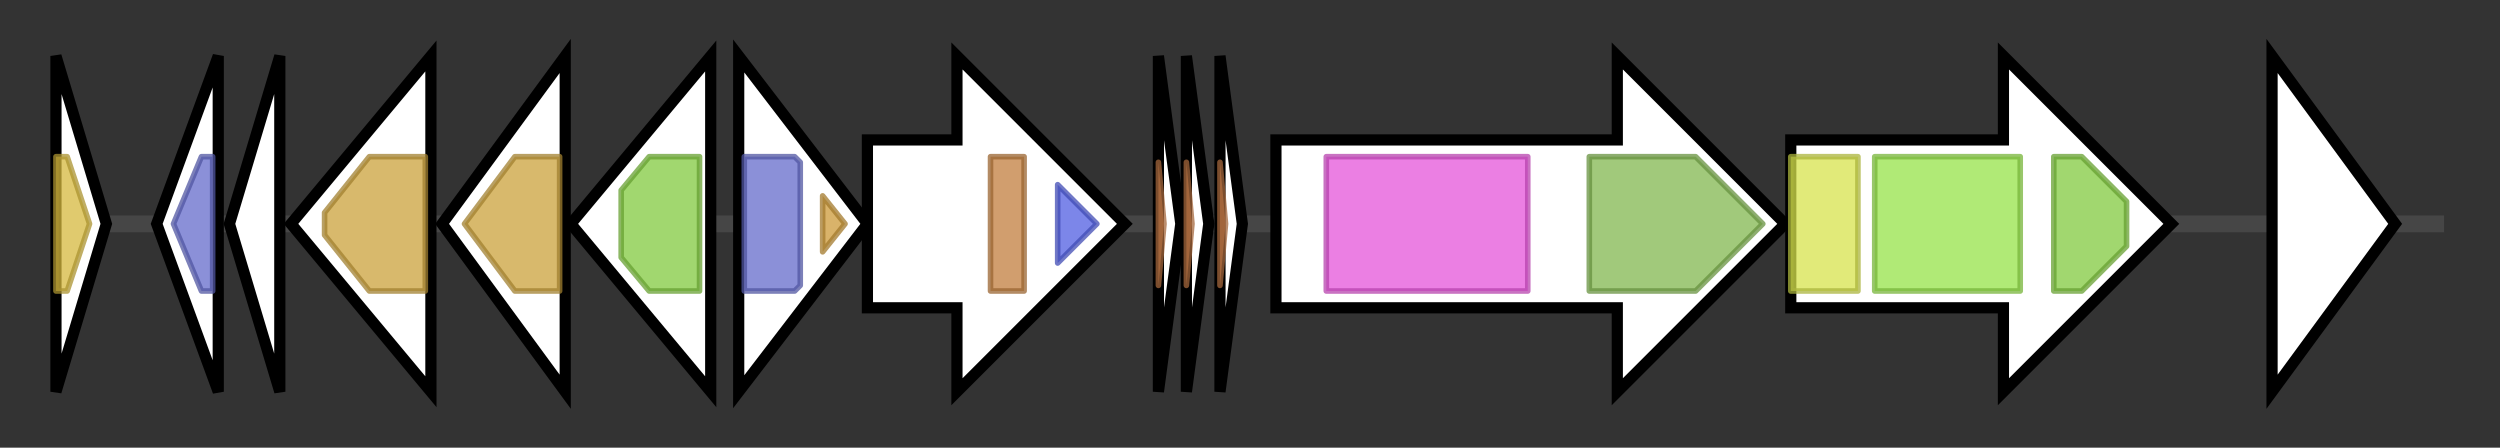 <svg version="1.1" baseProfile="full" xmlns="http://www.w3.org/2000/svg" width="446.733" height="80">
	<rect width="100%" height="100%" fill="#333333" stroke="none"/>
	<g>
		<line x1="10" y1="40.0" x2="436.733" y2="40.0" style="stroke:rgb(70,70,70); stroke-width:3 "/>
		<g>
			<title>
hypothetical protein</title>
			<polygon class="
hypothetical protein" points="10,10 19,40 10,70" fill="rgb(255,255,255)" fill-opacity="1.0" stroke="rgb(0,0,0)" stroke-width="2"  />
			<g>
				<title>Sortase (PF04203)
"Sortase domain"</title>
				<polygon class="PF04203" points="10,28 12,28 16,40 12,52 10,52" stroke-linejoin="round" width="9" height="24" fill="rgb(213,184,62)" stroke="rgb(170,147,49)" stroke-width="1" opacity="0.75" />
			</g>
		</g>
		<g>
			<title>rumR2
RumR2 protein</title>
			<polygon class="rumR2
RumR2 protein" points="28,40 39,10 39,70" fill="rgb(255,255,255)" fill-opacity="1.0" stroke="rgb(0,0,0)" stroke-width="2"  />
			<g>
				<title>Response_reg (PF00072)
"Response regulator receiver domain"</title>
				<polygon class="PF00072" points="31,40 36,28 38,28 38,52 36,52" stroke-linejoin="round" width="10" height="24" fill="rgb(100,107,203)" stroke="rgb(80,85,162)" stroke-width="1" opacity="0.75" />
			</g>
		</g>
		<g>
			<title>rumH
RumH protein</title>
			<polygon class="rumH
RumH protein" points="41,40 50,10 50,70" fill="rgb(255,255,255)" fill-opacity="1.0" stroke="rgb(0,0,0)" stroke-width="2"  />
		</g>
		<g>
			<title>rumG
RumG protein</title>
			<polygon class="rumG
RumG protein" points="52,40 77,10 77,70" fill="rgb(255,255,255)" fill-opacity="1.0" stroke="rgb(0,0,0)" stroke-width="2"  />
			<g>
				<title>ABC2_membrane_4 (PF12730)
"ABC-2 family transporter protein"</title>
				<polygon class="PF12730" points="58,38 66,28 76,28 76,52 66,52 58,42" stroke-linejoin="round" width="18" height="24" fill="rgb(203,161,59)" stroke="rgb(162,128,47)" stroke-width="1" opacity="0.75" />
			</g>
		</g>
		<g>
			<title>rumE
RumE protein</title>
			<polygon class="rumE
RumE protein" points="79,40 101,10 101,70" fill="rgb(255,255,255)" fill-opacity="1.0" stroke="rgb(0,0,0)" stroke-width="2"  />
			<g>
				<title>ABC2_membrane_4 (PF12730)
"ABC-2 family transporter protein"</title>
				<polygon class="PF12730" points="83,40 92,28 100,28 100,52 92,52 83,40" stroke-linejoin="round" width="17" height="24" fill="rgb(203,161,59)" stroke="rgb(162,128,47)" stroke-width="1" opacity="0.75" />
			</g>
		</g>
		<g>
			<title>rumF
RumF protein</title>
			<polygon class="rumF
RumF protein" points="102,40 127,10 127,70" fill="rgb(255,255,255)" fill-opacity="1.0" stroke="rgb(0,0,0)" stroke-width="2"  />
			<g>
				<title>ABC_tran (PF00005)
"ABC transporter"</title>
				<polygon class="PF00005" points="111,34 116,28 125,28 125,52 116,52 111,46" stroke-linejoin="round" width="14" height="24" fill="rgb(129,201,63)" stroke="rgb(103,160,50)" stroke-width="1" opacity="0.75" />
			</g>
		</g>
		<g>
			<title>rumR
RumR protein</title>
			<polygon class="rumR
RumR protein" points="132,10 155,40 132,70" fill="rgb(255,255,255)" fill-opacity="1.0" stroke="rgb(0,0,0)" stroke-width="2"  />
			<g>
				<title>Response_reg (PF00072)
"Response regulator receiver domain"</title>
				<polygon class="PF00072" points="133,28 142,28 143,29 143,51 142,52 133,52" stroke-linejoin="round" width="10" height="24" fill="rgb(100,107,203)" stroke="rgb(80,85,162)" stroke-width="1" opacity="0.75" />
			</g>
			<g>
				<title>Trans_reg_C (PF00486)
"Transcriptional regulatory protein, C terminal"</title>
				<polygon class="PF00486" points="147,35 151,40 147,45" stroke-linejoin="round" width="7" height="24" fill="rgb(204,153,57)" stroke="rgb(163,122,45)" stroke-width="1" opacity="0.75" />
			</g>
		</g>
		<g>
			<title>rumK
RumK protein</title>
			<polygon class="rumK
RumK protein" points="155,25 171,25 171,10 201,40 171,70 171,55 155,55" fill="rgb(255,255,255)" fill-opacity="1.0" stroke="rgb(0,0,0)" stroke-width="2"  />
			<g>
				<title>HisKA (PF00512)
"His Kinase A (phospho-acceptor) domain"</title>
				<rect class="PF00512" x="177" y="28" stroke-linejoin="round" width="6" height="24" fill="rgb(193,125,62)" stroke="rgb(154,100,49)" stroke-width="1" opacity="0.75" />
			</g>
			<g>
				<title>HATPase_c (PF02518)
"Histidine kinase-, DNA gyrase B-, and HSP90-like ATPase"</title>
				<polygon class="PF02518" points="189,33 196,40 189,47" stroke-linejoin="round" width="11" height="24" fill="rgb(80,94,225)" stroke="rgb(64,75,180)" stroke-width="1" opacity="0.75" />
			</g>
		</g>
		<g>
			<title>rumA1
pre-RumA</title>
			<polygon class="rumA1
pre-RumA" points="207,10 211,40 207,70" fill="rgb(255,255,255)" fill-opacity="1.0" stroke="rgb(0,0,0)" stroke-width="2"  />
			<g>
				<title>L_biotic_typeA (PF04604)
"Type-A lantibiotic"</title>
				<polygon class="PF04604" points="207,29 208,40 207,51" stroke-linejoin="round" width="4" height="24" fill="rgb(206,129,75)" stroke="rgb(164,103,60)" stroke-width="1" opacity="0.75" />
			</g>
		</g>
		<g>
			<title>rumA2
pre-RumA</title>
			<polygon class="rumA2
pre-RumA" points="212,10 216,40 212,70" fill="rgb(255,255,255)" fill-opacity="1.0" stroke="rgb(0,0,0)" stroke-width="2"  />
			<g>
				<title>L_biotic_typeA (PF04604)
"Type-A lantibiotic"</title>
				<polygon class="PF04604" points="212,29 213,40 212,51" stroke-linejoin="round" width="4" height="24" fill="rgb(206,129,75)" stroke="rgb(164,103,60)" stroke-width="1" opacity="0.75" />
			</g>
		</g>
		<g>
			<title>rumA3
pre-RumA</title>
			<polygon class="rumA3
pre-RumA" points="218,10 222,40 218,70" fill="rgb(255,255,255)" fill-opacity="1.0" stroke="rgb(0,0,0)" stroke-width="2"  />
			<g>
				<title>L_biotic_typeA (PF04604)
"Type-A lantibiotic"</title>
				<polygon class="PF04604" points="218,29 219,40 218,51" stroke-linejoin="round" width="4" height="24" fill="rgb(206,129,75)" stroke="rgb(164,103,60)" stroke-width="1" opacity="0.75" />
			</g>
		</g>
		<g>
			<title>rumM
RumM protein</title>
			<polygon class="rumM
RumM protein" points="228,25 289,25 289,10 319,40 289,70 289,55 228,55" fill="rgb(255,255,255)" fill-opacity="1.0" stroke="rgb(0,0,0)" stroke-width="2"  />
			<g>
				<title>DUF4135 (PF13575)
"Domain of unknown function (DUF4135)"</title>
				<rect class="PF13575" x="237" y="28" stroke-linejoin="round" width="36" height="24" fill="rgb(228,84,217)" stroke="rgb(182,67,173)" stroke-width="1" opacity="0.75" />
			</g>
			<g>
				<title>LANC_like (PF05147)
"Lanthionine synthetase C-like protein"</title>
				<polygon class="PF05147" points="284,28 303,28 315,40 303,52 284,52" stroke-linejoin="round" width="34" height="24" fill="rgb(129,182,79)" stroke="rgb(103,145,63)" stroke-width="1" opacity="0.75" />
			</g>
		</g>
		<g>
			<title>rumT
RumT protein</title>
			<polygon class="rumT
RumT protein" points="320,25 358,25 358,10 388,40 358,70 358,55 320,55" fill="rgb(255,255,255)" fill-opacity="1.0" stroke="rgb(0,0,0)" stroke-width="2"  />
			<g>
				<title>Peptidase_C39 (PF03412)
"Peptidase C39 family"</title>
				<rect class="PF03412" x="320" y="28" stroke-linejoin="round" width="12" height="24" fill="rgb(214,226,77)" stroke="rgb(171,180,61)" stroke-width="1" opacity="0.75" />
			</g>
			<g>
				<title>ABC_membrane (PF00664)
"ABC transporter transmembrane region"</title>
				<rect class="PF00664" x="335" y="28" stroke-linejoin="round" width="26" height="24" fill="rgb(149,226,73)" stroke="rgb(119,180,58)" stroke-width="1" opacity="0.75" />
			</g>
			<g>
				<title>ABC_tran (PF00005)
"ABC transporter"</title>
				<polygon class="PF00005" points="367,28 372,28 380,36 380,44 372,52 367,52" stroke-linejoin="round" width="13" height="24" fill="rgb(129,201,63)" stroke="rgb(103,160,50)" stroke-width="1" opacity="0.75" />
			</g>
		</g>
		<g>
			<title>
hypothetical protein</title>
			<polygon class="
hypothetical protein" points="406,10 428,40 406,70" fill="rgb(255,255,255)" fill-opacity="1.0" stroke="rgb(0,0,0)" stroke-width="2"  />
		</g>
	</g>
</svg>
